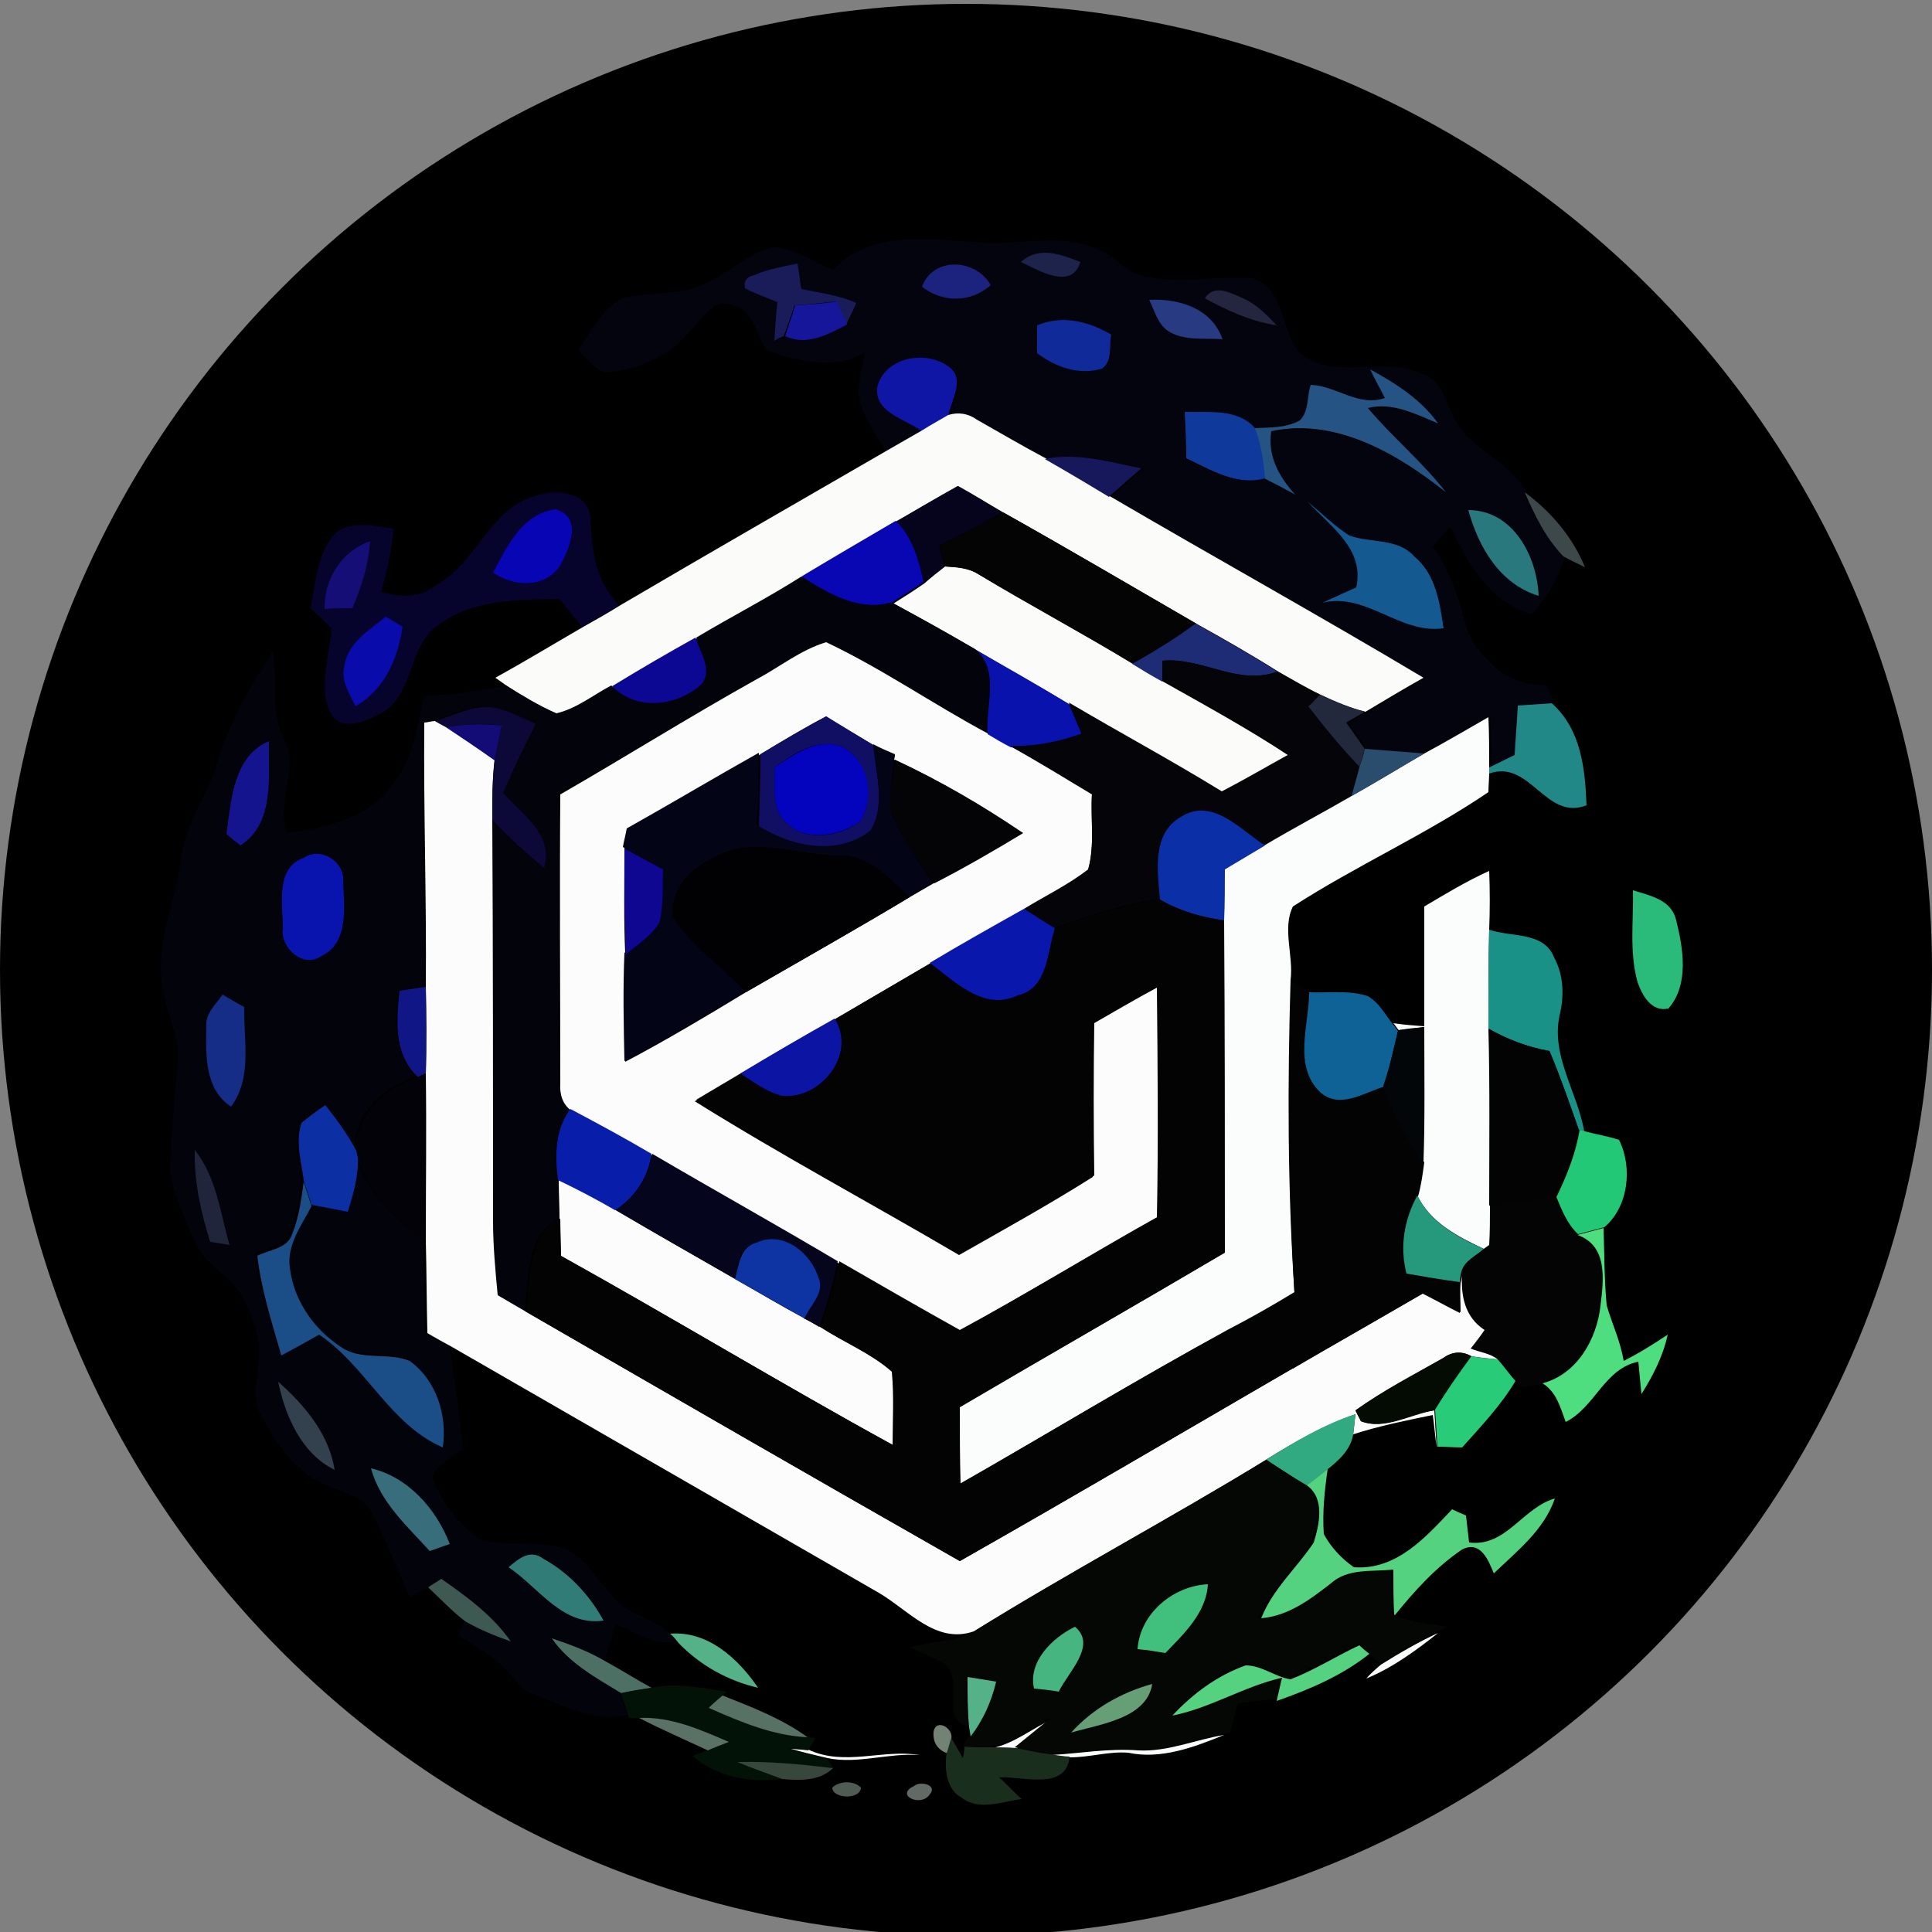 <?xml version="1.0" encoding="utf-8"?>
<!-- Generator: Adobe Illustrator 26.0.3, SVG Export Plug-In . SVG Version: 6.00 Build 0)  -->
<svg version="1.1" id="Layer_1" xmlns="http://www.w3.org/2000/svg" xmlns:xlink="http://www.w3.org/1999/xlink" x="0px" y="0px"
	 viewBox="0 0 250 250" style="enable-background:new 0 0 250 250;" xml:space="preserve">
<rect x="0" y="0" width="250" height="250" fill="#808080" stroke="none"/>
<style type="text/css">
	.st0{fill:#03040D;}
	.st1{fill:#1E234B;}
	.st2{fill:#191C58;}
	.st3{fill:#1B237E;}
	.st4{fill:#24253F;}
	.st5{fill:#151699;}
	.st6{fill:#283A82;}
	.st7{fill:#102B99;}
	.st8{fill:#0F15A4;}
	.st9{fill:#245384;}
	.st10{fill:#0F3A9C;}
	.st11{fill:#FBFBF9;}
	.st12{fill:#17175B;}
	.st13{fill:#05041C;}
	.st14{fill:#06032D;}
	.st15{fill:#3D484B;}
	.st16{fill:#155991;}
	.st17{fill:#0805B4;}
	.st18{fill:#29787D;}
	.st19{fill:#040404;}
	.st20{fill:#0807B3;}
	.st21{fill:#160E77;}
	.st22{fill:#03030C;}
	.st23{fill:#090BAA;}
	.st24{fill:#1E2C76;}
	.st25{fill:#0C0894;}
	.st26{fill:#FBFCFB;}
	.st27{fill:#0912AD;}
	.st28{fill:#040409;}
	.st29{fill:#22293C;}
	.st30{fill:#0C0837;}
	.st31{fill:#228787;}
	.st32{fill:#140C76;}
	.st33{fill:#110F64;}
	.st34{fill:#FBFCFC;}
	.st35{fill:#14158E;}
	.st36{fill:#0404BF;}
	.st37{fill:#040417;}
	.st38{fill:#2A4D6D;}
	.st39{fill:#040306;}
	.st40{fill:#0B2FA6;}
	.st41{fill:#010103;}
	.st42{fill:#0F0691;}
	.st43{fill:#0914AE;}
	.st44{fill:#FBFDFC;}
	.st45{fill:#2ABB7A;}
	.st46{fill:#030304;}
	.st47{fill:#0917AD;}
	.st48{fill:#1A9186;}
	.st49{fill:#030303;}
	.st50{fill:#111686;}
	.st51{fill:#0E6296;}
	.st52{fill:#152D87;}
	.st53{fill:#0C14A4;}
	.st54{fill:#030609;}
	.st55{fill:#040304;}
	.st56{fill:#020208;}
	.st57{fill:#0C2FA3;}
	.st58{fill:#081EAB;}
	.st59{fill:#23C877;}
	.st60{fill:#21253C;}
	.st61{fill:#05061D;}
	.st62{fill:#1B4E87;}
	.st63{fill:#26987B;}
	.st64{fill:#4EDE80;}
	.st65{fill:#0E33A3;}
	.st66{fill:#030B02;}
	.st67{fill:#28CB78;}
	.st68{fill:#33404E;}
	.st69{fill:#32AA81;}
	.st70{fill:#050704;}
	.st71{fill:#386D7C;}
	.st72{fill:#54D27F;}
	.st73{fill:#327C78;}
	.st74{fill:#3E5952;}
	.st75{fill:#41BF7C;}
	.st76{fill:#55B187;}
	.st77{fill:#46B580;}
	.st78{fill:#4C7064;}
	.st79{fill:#031206;}
	.st80{fill:#669E76;}
	.st81{fill:#577264;}
	.st82{fill:#5A7165;}
	.st83{fill:#728275;}
	.st84{fill:#1A2E1D;}
	.st85{fill:#38473C;}
	.st86{fill:#4F5B53;}
	.st87{fill:#636964;}
</style>
<circle cx="125" cy="125.5" r="125"/>
<g id="_x23_03040dff">
	<path class="st0" d="M107.8,34.9c4.6-5,11.9-4,18.1-3.6c5.1,0.7,10.2-1.2,15.2,0.6c2.3,0.5,3.8,2.5,5.8,3.5
		c4.9,1.6,10.1,0.2,15.1,0.6c4.2,1.2,3.7,6.3,5.9,9.3c4.3,4.3,10.8,0.6,15.9,3c2.8,0.6,3.2,3.7,4.4,5.8c2,4.2,7.2,5.5,9.3,9.6
		c1.2,3,2.7,6,5,8.3c-0.8,2.8-2.3,5.3-4.3,7.5c-5.4-1.6-8.3-6.5-10.5-11.3c-0.8,0.8-1.6,1.7-2.3,2.5c2.4,3.2,3.4,7.1,4.5,10.9
		c1.8,3.9,5.5,7.4,10.1,6.9c0.4,0.8,0.8,1.7,1.1,2.6c-1.5,0.1-2.9,0.2-4.4,0.3c-0.1,2.1-0.3,4.2-0.4,6.3c-1.1,0.5-2.2,1-3.3,1.6
		c0-2.2-0.1-4.3-0.1-6.4c-2.8,1.6-5.5,3.1-8.3,4.7c-2.6-0.2-5.1-0.4-7.7-0.6c-0.8-1.2-1.6-2.3-2.4-3.4c0.8-0.5,1.6-0.9,2.4-1.4
		c2.5-1.5,5-3,7.5-4.4c-13.4-8-27.1-15.6-40.6-23.5c1.4-1.2,2.8-2.5,4.2-3.7c-4.1-0.8-8.3-2.1-12.5-1.2c-3-1.6-6-3.3-8.9-5
		c-1.1-0.8-2.4-1-3.7-0.6c0.4-2,2.3-4.9,0-6.4c-3-2.1-8.3-1-9.2,2.8c-0.3,3.2,3.6,4.1,5.7,5.6c-1.6,0.9-3.1,1.8-4.7,2.7
		c-1.4-2.4-3.2-4.7-3.6-7.5c0-1.8,0.5-3.7,0.8-5.4c-4,2.4-8.7,1.1-12.8-0.3c-1.2-2.1-1.7-5.3-4.4-5.8c-2.4-1-3.7,1.7-5.2,3.1
		c-2.7,3.5-7,5.3-11.3,5.6c-1.4-0.6-2.3-1.9-3.4-2.9c1.7-2.4,3-5.2,5.6-6.7c2.9-0.7,6-0.5,8.9-1.2c3.9-1,6.8-4.4,10.7-5.4
		C102.8,32.1,105.2,33.8,107.8,34.9 M132.1,33.9c2.2,1.1,6.6,3.7,7.7,0C137.4,32.9,134.4,31.8,132.1,33.9 M97.6,35.6
		c-1,0.2-1.4,0.8-1.1,1.7c1.4,0.7,2.8,1.2,4.2,1.8c-0.1,1.7-0.3,3.3-0.4,5c0.3-0.1,0.9-0.4,1.2-0.6c2.9,1.2,5.5-0.2,8-1.5
		c0.5-0.9,0.9-1.8,1.3-2.8c-2.2-1-4.7-1.3-7.1-1.8c-0.2-1.1-0.3-2.2-0.5-3.3C101.3,34.5,99.4,34.9,97.6,35.6 M119.3,37.1
		c2.7,2.1,6.3,2.2,8.9-0.2C126.2,33.5,120.8,33,119.3,37.1 M155.9,38.6c2.9,1.7,6,3,9.3,3.5c-1.3-1.3-2.5-2.6-4.1-3.4
		C159.5,38,157.2,36.6,155.9,38.6 M148.7,38.8c0.7,1.4,1.1,3.1,2.4,4c2,1.5,4.7,0.9,7.1,1.1C156.8,39.9,152.6,38.7,148.7,38.8
		 M134.2,42.1c0,1.2,0.1,2.4,0.1,3.6c2.4,1.8,5.4,2.8,8.4,2c1.4-1,0.9-3,1.2-4.4C140.9,41.6,137.5,40.7,134.2,42.1 M177.3,47.8
		c0.6,1.2,1.3,2.5,1.9,3.7c-3.4,1.2-6.2-1.7-9.6-1.7c-0.5,1.5-0.2,3.4-1.4,4.6c-1.8,0.9-3.9,0.8-5.9,1c-2.3-2.6-6-2-9.1-2.1
		c0.1,2,0.2,4,0.2,6.1c3.2,1.5,6.5,3.5,10.2,2.6c1.3,0.7,2.6,1.4,4,2.1c-2.1-2.3-3.6-5-3.1-8.2c8.3-1.8,16.3,3,22.6,7.9
		c-3-4-6.9-7.1-10.1-10.9c3.2-0.7,6.2,0.9,9.1,2C183.9,51.7,180.6,49.7,177.3,47.8 M169.2,64.9c2.9,3.2,7.4,6.1,6.3,11.1
		c-1.5,0.7-2.9,1.3-4.4,2c5.7-1.4,10,4.2,15.7,3.3c-0.5-3.3-1-7-3.8-9.3c-2.2-2.3-5.7-1.6-8.4-2.7C172.6,68.1,171,66.4,169.2,64.9
		 M190,66c1.2,4.8,4.1,9.6,9.1,11.1C198.9,72,195.8,66,190,66z"/>
</g>
<g id="_x23_1e234bff">
	<path class="st1" d="M132.1,33.9c2.3-2.1,5.2-1,7.7,0C138.7,37.6,134.4,35,132.1,33.9z"/>
</g>
<g id="_x23_191c58ff">
	<path class="st2" d="M97.6,35.6c1.8-0.8,3.7-1.1,5.6-1.5c0.2,1.1,0.3,2.2,0.5,3.3c2.4,0.5,4.9,0.8,7.1,1.8c-0.4,1-0.9,1.9-1.3,2.8
		c-0.3-0.8-1-2.2-1.3-3c-1.8,0.2-3.6,0.4-5.4,0.5c-0.4,1.3-0.9,2.7-1.4,4c-0.3,0.1-0.9,0.4-1.2,0.6c0.1-1.7,0.2-3.3,0.4-5
		c-1.4-0.6-2.9-1.1-4.2-1.8C96.2,36.4,96.6,35.8,97.6,35.6z"/>
</g>
<g id="_x23_1b237eff">
	<path class="st3" d="M119.3,37.1c1.5-4,7-3.6,8.9-0.2C125.6,39.2,122,39.2,119.3,37.1z"/>
</g>
<g id="_x23_24253fff">
	<path class="st4" d="M155.9,38.6c1.3-2,3.5-0.6,5.2,0.1c1.6,0.8,2.9,2.1,4.1,3.4C161.9,41.6,158.8,40.2,155.9,38.6z"/>
</g>
<g id="_x23_151699ff">
	<path class="st5" d="M102.9,39.5c1.8-0.1,3.6-0.2,5.4-0.5c0.3,0.8,1,2.2,1.3,3c-2.5,1.3-5.2,2.8-8,1.5
		C102,42.2,102.5,40.8,102.9,39.5z"/>
</g>
<g id="_x23_283a82ff">
	<path class="st6" d="M148.7,38.8c3.9-0.2,8.1,1.1,9.5,5.1c-2.3-0.2-5,0.3-7.1-1.1C149.8,41.9,149.4,40.2,148.7,38.8z"/>
</g>
<g id="_x23_102b99ff">
	<path class="st7" d="M134.2,42.1c3.3-1.4,6.7-0.5,9.6,1.2c-0.3,1.5,0.2,3.4-1.2,4.4c-3,0.9-6-0.2-8.4-2
		C134.2,44.5,134.2,43.3,134.2,42.1z"/>
</g>
<g id="_x23_0f15a4ff">
	<path class="st8" d="M113.5,50.2c0.8-3.9,6.2-5,9.2-2.8c2.3,1.5,0.4,4.4,0,6.4c-1.2,0.7-2.3,1.3-3.4,2
		C117.1,54.2,113.2,53.4,113.5,50.2z"/>
</g>
<g id="_x23_245384ff">
	<path class="st9" d="M177.3,47.8c3.3,1.8,6.6,3.9,8.8,7c-2.9-1.2-5.9-2.8-9.1-2c3.2,3.8,7.1,7,10.1,10.9c-6.3-5-14.3-9.7-22.6-7.9
		c-0.5,3.2,1,5.9,3.1,8.2c-1.3-0.7-2.6-1.4-4-2.1c-0.3-2.2-0.6-4.4-1.3-6.5c2-0.1,4.1,0,5.9-1c1.2-1.2,0.9-3.1,1.4-4.6
		c3.3,0.1,6.2,2.9,9.6,1.7C178.6,50.3,177.9,49.1,177.3,47.8z"/>
</g>
<g id="_x23_0f3a9cff">
	<path class="st10" d="M153.3,53.3c3.1,0.1,6.8-0.5,9.1,2.1c0.8,2.1,1.1,4.3,1.3,6.5c-3.7,1-7-1.1-10.2-2.6
		C153.5,57.3,153.4,55.3,153.3,53.3z"/>
</g>
<g id="_x23_fbfbf9ff">
	<path class="st11" d="M122.7,53.7c1.3-0.4,2.6-0.2,3.7,0.6c3,1.7,5.9,3.4,8.9,5c2.8,1.6,5.5,3.3,8.3,4.9
		c13.5,7.9,27.2,15.5,40.6,23.5c-2.5,1.4-5,2.9-7.5,4.4c-2-0.5-3.9-1.3-5.8-2.2c-1.9-0.9-3.7-2-5.5-3c-3.5-2.2-7-4.2-10.6-6.2
		c-8.3-4.8-16.6-9.7-25-14.4c-1.9-1.1-3.8-2.3-5.8-3.4c-2.7,1.5-5.4,3-8,4.6c-4.1,2.3-8.2,4.7-12.2,7.2c-4.5,2.7-9.1,5.2-13.6,7.9
		c-3.7,2.1-7.3,4.2-10.8,6.3c-2.3,1.2-4.5,3-7.1,3.6c-2.3-1-4.4-2.2-6.5-3.6c-0.4-0.3-1.3-0.9-1.7-1.2c3.8-2.1,7.6-4.4,11.4-6.6
		c1.6-0.9,3.2-1.8,4.8-2.8c11.4-6.7,22.9-13.3,34.3-19.9c1.6-0.9,3.1-1.8,4.7-2.7C120.4,55,121.5,54.4,122.7,53.7z"/>
	<path class="st11" d="M122.3,73.3c1.5,0.1,3,0.2,4.3,1c6.6,3.9,13.4,7.6,20,11.6c1.3,0.8,2.6,1.5,3.9,2.3c5.5,3.1,11,6.1,16.3,9.6
		c-2.9,1.6-5.8,3.2-8.7,4.8c-6.5-4.1-13.2-7.6-19.8-11.5c-4-2.4-8-4.6-12-7c-3.5-2.1-7.1-4.1-10.7-6c1.3-0.8,2.7-1.7,4-2.6
		C120.5,74.7,121.4,74,122.3,73.3z"/>
</g>
<g id="_x23_17175bff">
	<path class="st12" d="M135.2,59.4c4.2-0.9,8.4,0.4,12.5,1.2c-1.4,1.2-2.8,2.4-4.2,3.7C140.7,62.6,138,61,135.2,59.4z"/>
</g>
<g id="_x23_05041cff">
	<path class="st13" d="M115.9,67.5c2.7-1.5,5.3-3.1,8-4.6c1.9,1.1,3.8,2.3,5.8,3.4c-2.7,1.5-5.4,2.9-8.2,4.3
		c0.2,0.9,0.5,1.8,0.7,2.7c-0.9,0.7-1.8,1.4-2.7,2.1C119,72.5,118.2,69.6,115.9,67.5z"/>
</g>
<g id="_x23_06032dff">
	<path class="st14" d="M56.6,75.6c5.1-2.8,6.7-9.7,12.6-11.4c2.7-1,7.2-0.6,7.2,3.1c0.2,4,0.7,8,3.7,11c-1.6,1-3.2,1.9-4.8,2.8
		c-1-1.2-1.9-2.4-2.9-3.6c-5.3,0.1-11.1,0-15.6,3.3c-4.1,2.7-3.1,9.1-7.5,11.5c-1.9,1-5.1,2.5-6.5,0c-1.7-3.4-0.1-7.4,0.1-11
		c-0.9-0.9-1.8-1.7-2.7-2.6c0.6-3.2,0.8-6.8,3-9.5c2.1-2,5.2-1.1,7.7-0.8c-0.2,2.8-0.8,5.5-1.6,8.2C51.8,77.3,54.5,77.4,56.6,75.6
		 M63.8,74.1c2.6,1.8,6.6,2.2,8.6-0.8c1.4-2.2,3.2-6.4-0.5-7.4C67.6,66.3,65.6,70.7,63.8,74.1 M42,78.8c1.2-0.1,2.4-0.1,3.6-0.2
		c1.2-2.8,2.1-5.7,2.3-8.7C44.2,71.3,41.9,74.8,42,78.8 M44.6,86c-0.5,2,0.6,3.7,1.4,5.4c3.7-2.1,5.5-6.2,6.1-10.3
		c-0.5-0.3-1.7-1-2.2-1.3C47.7,81.5,45.1,83.2,44.6,86z"/>
</g>
<g id="_x23_3d484bff">
	<path class="st15" d="M202.3,72c-2.3-2.4-3.7-5.3-5-8.3c3.4,2.5,6.2,5.8,7.8,9.7C204.1,72.9,203.2,72.5,202.3,72z"/>
</g>
<g id="_x23_155991ff">
	<path class="st16" d="M169.2,64.9c1.8,1.5,3.4,3.1,5.4,4.4c2.8,1,6.3,0.3,8.4,2.7c2.8,2.3,3.3,6,3.8,9.3c-5.7,0.8-10-4.7-15.7-3.3
		c1.5-0.7,2.9-1.3,4.4-2C176.6,71,172.1,68.1,169.2,64.9z"/>
</g>
<g id="_x23_0805b4ff">
	<path class="st17" d="M63.8,74.1c1.8-3.4,3.8-7.7,8.1-8.2c3.6,1,1.8,5.2,0.5,7.4C70.4,76.2,66.4,75.9,63.8,74.1z"/>
</g>
<g id="_x23_29787dff">
	<path class="st18" d="M190,66c5.8,0,8.9,6,9.1,11.1C194.1,75.6,191.3,70.8,190,66z"/>
</g>
<g id="_x23_040404ff">
	<path class="st19" d="M121.6,70.6c2.7-1.4,5.5-2.8,8.2-4.3c8.4,4.7,16.7,9.6,25,14.4c-2.6,1.9-5.4,3.6-8.2,5.2
		c-6.6-4-13.4-7.6-20-11.6c-1.3-0.9-2.8-0.9-4.3-1C122.1,72.4,121.8,71.5,121.6,70.6z"/>
	<path class="st19" d="M192.8,156c2.8-0.4,5.7-0.8,8.5-1c0.8,1.7,1.5,3.4,2.8,4.8c4,1.4,3.4,5.8,3.2,9.2c-0.5,4.3-3.1,8.9-7.5,10
		c-1.2,0.2-3,1-3.8-0.3c-0.7-1-1.5-1.9-2.3-2.8c-1-0.8-2.4-0.9-3.5-1.4c0.4-0.6,1.3-1.8,1.8-2.4c-2.6-1.7-3.1-4.5-2.9-7.4
		c0.3-1.5,1.9-2.1,2.9-3l0.7-0.5C192.8,159.5,192.8,157.8,192.8,156z"/>
</g>
<g id="_x23_0807b3ff">
	<path class="st20" d="M103.7,74.6c4-2.4,8.1-4.8,12.2-7.2c2.2,2.1,3,5.1,3.6,7.9c-1.3,0.9-2.7,1.8-4,2.6
		C111.2,79.2,107.2,76.9,103.7,74.6z"/>
</g>
<g id="_x23_160e77ff">
	<path class="st21" d="M42,78.8c-0.1-3.9,2.2-7.5,5.9-8.8c-0.2,3-1.1,5.9-2.3,8.7C44.4,78.7,43.2,78.7,42,78.8z"/>
</g>
<g id="_x23_03030cff">
	<path class="st22" d="M90.1,82.5c4.5-2.7,9.2-5.1,13.6-7.9c3.5,2.2,7.5,4.6,11.8,3.4c3.6,2,7.2,4,10.7,6c3.2,2.8,1.2,7.3,1.5,10.9
		c-7-3.8-13.6-8.4-20.9-11.8c-3.3,1-6,3.2-9,4.8c-8.6,4.8-16.9,10-25.5,14.7c0,12.5,0,24.9,0,37.4c-0.1,1.4,0.3,2.7,1.4,3.5
		c-2,2.7-2,6-1.6,9.2c0.1,1.7,0.1,3.3,0.2,5c-4.5,2.4-3.7,7.8-4.5,12c-1.2-0.7-2.4-1.4-3.6-2.1c-0.3-3.2-0.6-6.4-0.6-9.6
		c0-17.3,0-34.7-0.1-52c2.1,2.2,4.3,4.4,6.7,6.2c1.3-4.2-2.9-6.9-5.3-9.7c1.3-3,2.7-6,4.2-8.9c-1.9-0.8-3.7-1.8-5.8-2.2
		c-2.5-0.2-4.8,1.1-7.2,1.8c-0.3,0-1,0.2-1.4,0.2c-0.1,11.4,0.3,22.8,0.2,34.2c-0.8,0.1-2.5,0.4-3.4,0.5c-0.4,3.9-0.8,8.2,2.3,11.2
		c-4.3,1.4-7.9,4.8-8,9.5c-1.1-2.1-2.5-4-4-5.9c-1.1,0.7-2.1,1.5-3.1,2.3c-0.8,2.4,0,5.1,0.3,7.5c-0.3,2.3-0.6,4.6-1.5,6.7
		c-0.6,1.9-3,2-4.5,2.8c0.5,4.4,1.9,8.6,3.1,12.9c1.6-0.9,3.2-1.8,4.9-2.7c6.1,4.1,9.1,11.6,16,14.6c0.6-4.2-0.8-8.7-4.3-11.2
		c-2.7-1-5.8-0.1-8.4-1.5c-3.7-2.3-6.5-6.2-7.1-10.6c-0.4-2.9,1.5-5.4,2.8-7.9c1.6,0.3,3.1,0.6,4.7,0.9c0.7-2.3,1.4-4.6,1.3-7
		c1.6,4.5,4.9,8.1,8.8,10.7c0,4,0.1,8,0.2,12c1.1,0.6,2.2,1.2,3.2,1.8c0.6,4.4,1.3,8.9,1.7,13.3c-1.4,1.1-3.1,1.9-4,3.5
		c1.1,3.3,3.5,6.3,6.4,8.3c3.6,0.8,7.4,0,10.9,1.1c2.6,1.3,4.1,4,6,6.1c1.8,2.4,5.1,2.8,7.3,4.7c0.3,0.3,0.8,0.9,1.1,1.2
		c-2.9,0.6-5.5-1.1-7.9-2.3c-0.5,1.6-1,3.2-1.5,4.8c-2.2-1.3-4.6-2.2-7-3c2.2,3.3,5.7,5.1,9,7.1c0.3,1,0.7,1.9,1,2.9
		c-4.2,1-8.1-1.2-12-2.6c-1.6-0.5-2.5-2-3.6-3.1c-1.8-1.9-4.1-3.2-6.3-4.6c0.2-0.5,0.6-1.4,0.8-1.8c1.9,1.1,3.8,1.8,5.9,2.6
		c-2.4-3.3-5.6-5.8-9-8.1c-0.4,0.3-1.3,0.8-1.7,1.1c-0.7,0.4-1.4,0.9-2.2,1.3c-1.8-3.6-3.1-7.4-5-11c-1.1-2.1-3.7-2.5-5.7-3.5
		c-4.2-1.5-6.7-5.5-8.7-9.2c-1.2-2.2-0.3-4.8-0.2-7.2c0.3-2.7-0.8-5.2-1.9-7.6c-1.5-3.1-5.2-4.4-6.4-7.6c-1.2-2.9-2.6-5.7-3.2-8.8
		c0.1-5.3,0.8-10.6,1-15.8c-0.2-3.1-1.9-6-2.1-9.2c-0.5-5.5,1.9-10.7,2.6-16c0.5-4.3,3.3-7.7,4.5-11.8c1.6-5.3,4.3-10.1,7.3-14.7
		c0.7,3.6-0.4,7.5,1.3,11c2.3,4-0.9,8.3,0.5,12.5c4.9-0.7,10.5-1.8,13.5-6.1c2.9-3.2,3.3-7.6,4.3-11.6c3.5-0.3,7.1-0.6,10.6-1.4
		c2.1,1.3,4.2,2.6,6.5,3.6c2.6-0.6,4.8-2.4,7.1-3.6c3.2,3.1,8.2,2.6,11.4-0.1C92.5,86.9,90.7,84.4,90.1,82.5 M29.3,107.9
		c0.4,0.3,1.3,1.1,1.8,1.4c4.6-2.8,3.6-8.9,3.7-13.5C30.1,97.8,29.9,103.6,29.3,107.9 M39.3,111c-3.7,1.4-2.7,6-2.8,9.1
		c-0.4,2.6,2.6,5.3,5,3.6c3.6-1.7,2.9-6.4,2.8-9.7C44.6,111.4,41.5,109.5,39.3,111 M26.7,132.9c-0.1,3.6-0.2,8.1,3.2,10.3
		c2.8-3.8,1.6-8.6,1.7-12.9c-0.9-0.5-1.8-1.1-2.8-1.6C27.9,130,26.5,131.2,26.7,132.9 M25.2,148.8c-0.1,4.1,0.8,8.1,2.1,11.9
		c0.6,0.1,1.8,0.3,2.5,0.4C28.5,156.9,28,152.3,25.2,148.8 M36,178.8c1,4.4,3.1,9.3,7.3,11.4C42.6,185.6,39.4,181.7,36,178.8
		 M48,190c1.2,4.4,4.7,7.5,7.6,10.7c0.6-0.2,1.9-0.7,2.6-0.9C56.5,195.3,52.9,191.1,48,190 M65.8,202.8c3.9,2.7,7,7.8,12.4,6.9
		c-1.8-3.3-4.5-6.2-7.8-8C68.6,200.4,67.1,201.6,65.8,202.8z"/>
</g>
<g id="_x23_090baaff">
	<path class="st23" d="M44.6,86c0.5-2.9,3.2-4.5,5.3-6.2c0.6,0.3,1.7,1,2.2,1.3c-0.6,4.1-2.3,8.1-6.1,10.3C45.2,89.7,44,88,44.6,86z
		"/>
</g>
<g id="_x23_1e2c76ff">
	<path class="st24" d="M154.7,80.7c3.6,2,7.1,4,10.6,6.2c-5.1,1.9-9.8-1.9-14.9-1.4c0,0.7,0,2,0,2.7c-1.3-0.7-2.6-1.5-3.9-2.3
		C149.4,84.3,152.1,82.6,154.7,80.7z"/>
</g>
<g id="_x23_0c0894ff">
	<path class="st25" d="M79.2,88.8c3.6-2.2,7.2-4.3,10.8-6.3c0.6,1.9,2.4,4.4,0.6,6.2C87.4,91.4,82.4,92,79.2,88.8z"/>
</g>
<g id="_x23_fbfcfbff">
	<path class="st26" d="M97.9,87.9c3-1.6,5.7-3.8,9-4.8c7.2,3.4,13.8,8,20.9,11.8c1,0.6,2,1.1,3,1.7c3.6,2,7,4.1,10.5,6.2
		c-0.2,3.2,0.4,6.6-0.5,9.8c-2.5,2-5.5,3.4-8.3,5.1c-4.1,2.3-8.2,4.6-12.2,7c-4.1,2.4-8.2,4.8-12.3,7.2c-4.1,2.3-8.2,4.6-12.2,7.1
		c-2,1.2-3.9,2.3-5.9,3.5c11.2,7,22.8,13.2,34.2,19.9c5.8-3.3,11.6-6.5,17.3-10.1c-0.1-6.6-0.1-13.2,0-19.8c2.8-1.6,5.5-3.2,8.3-4.7
		c0.1,9.9,0.2,19.9,0,29.8c-8.6,4.8-17,9.9-25.7,14.7c-5.2-2.9-10.4-5.9-15.6-8.9c-8-4.7-16-9.3-24-13.9c-3.5-2-7-4-10.5-5.8
		c-1.1-0.8-1.5-2.1-1.4-3.5c0-12.5-0.1-24.9,0-37.4C81,97.9,89.3,92.7,97.9,87.9 M98.4,97.6c-5.7,3.2-11.3,6.6-17.1,9.8
		c-0.1,0.6-0.4,1.8-0.5,2.4c0,4.6-0.1,9.1,0.1,13.6c-0.2,4.7-0.1,9.3,0,14c5.3-2.8,10.5-5.9,15.6-9c7.1-4.1,14.2-8.1,21.2-12.3
		c1-0.6,2.1-1.2,3.1-1.8c3.9-2.1,7.7-4.3,11.5-6.5c-5.3-3.6-10.8-6.8-16.6-9.5l0.1-0.6c-1-0.4-1.9-0.9-2.8-1.3
		c-2-1.2-4.1-2.4-6.1-3.7C104,94.2,101.2,95.9,98.4,97.6z"/>
	<path class="st26" d="M54.9,93.5c0.3,0,1-0.2,1.4-0.2c0.3,0.2,1,0.5,1.4,0.7c2.1,1.4,4.2,2.8,6.3,4.3c-0.3,2.5-0.3,5.1-0.3,7.7
		c0.1,17.3,0.1,34.7,0.1,52c0,3.2,0.3,6.4,0.6,9.6c1.2,0.7,2.4,1.4,3.6,2.1c18.7,10.8,37.4,21.6,56.2,32.3
		c14.5-8.2,28.8-16.7,43.2-25c5.6-3.2,11.2-6.4,16.8-9.7c1.6,0.8,3.2,1.6,4.8,2.5c0-1.3-0.1-2.5,0-3.8c0.1-0.3,0.2-1,0.2-1.3
		c-0.2,2.9,0.3,5.7,2.9,7.4c-0.4,0.6-1.3,1.8-1.8,2.4c1.2,0.5,2.5,0.6,3.5,1.4c-1.1-0.1-2.2-0.2-3.4-0.4c-1.2-0.7-2.5-0.6-3.6,0.2
		c-3.8,2.2-7.7,4.2-11.4,6.8c0.2,0.4,0.6,1.1,0.7,1.4c3.1,1.2,6.3-1,9.5-1.4c0.1,1.6,0.2,3.2,0.3,4.8c-0.2-1.4-0.3-2.8-0.5-4.2
		c-3.4,0.7-6.9,1.4-10.3,2.5c0.1-0.7,0.2-2,0.3-2.6c-4.1,1.4-7.9,3.6-11.6,5.9c-12.4,7.6-25.4,14.5-37.8,22.2
		c-4.9,1.7-8.5-2.8-12.3-5c-18.4-10.6-36.8-21.2-55.2-31.8c-1.1-0.6-2.2-1.2-3.2-1.8c-0.1-4-0.1-8-0.2-12c0-7.2,0.1-14.4,0-21.6
		c0.1-3.7,0.1-7.5,0-11.2C55.2,116.3,54.8,104.9,54.9,93.5z"/>
	<path class="st26" d="M72.3,152.7c2.5,1.1,5,2.5,7.4,3.9c5.1,3,10.2,5.9,15.4,8.9c3,1.7,6,3.5,9,5.1c0.5,0.3,1.5,0.8,2,1.1
		c3.1,2,6.6,3.4,9.3,5.8c0.3,3.2,0.1,6.4,0.1,9.5c-14.4-8-28.6-16.5-43-24.5c0-1.6,0-3.2-0.1-4.8C72.4,156.1,72.3,154.4,72.3,152.7z
		"/>
</g>
<g id="_x23_0912adff">
	<path class="st27" d="M126.3,84.1c4,2.3,8.1,4.6,12,7c0.6,1.3,1.1,2.6,1.7,4c-2.9,1.1-6,1.8-9.2,1.6c-1-0.5-2-1.1-3-1.7
		C127.5,91.4,129.4,86.8,126.3,84.1z"/>
</g>
<g id="_x23_040409ff">
	<path class="st28" d="M150.4,85.5c5.1-0.5,9.8,3.3,14.9,1.4c1.8,1.1,3.6,2.1,5.5,3c-0.4,0.4-1.1,1.2-1.4,1.5
		c2.1,2.7,4.2,5.3,6.6,7.8c-0.4,1.2-0.7,2.5-1,3.7c-3.7,2.2-7.5,4.2-11.3,6.4c-3.2-2-6.9-6.2-10.9-3.7c-3.7,2.2-3,7-2.7,10.7
		c-4.7,0.7-9.2,2.1-13.6,3.8c-1.3-0.8-2.7-1.7-4-2.5c2.8-1.7,5.7-3.1,8.3-5.1c0.9-3.2,0.3-6.5,0.5-9.8c-3.5-2.1-6.9-4.2-10.5-6.2
		c3.1,0.1,6.2-0.5,9.2-1.6c-0.6-1.3-1.1-2.6-1.7-4c6.6,3.9,13.3,7.5,19.8,11.5c2.9-1.5,5.8-3.2,8.7-4.8c-5.2-3.5-10.8-6.5-16.3-9.6
		C150.4,87.5,150.4,86.2,150.4,85.5z"/>
</g>
<g id="_x23_22293cff">
	<path class="st29" d="M170.8,89.9c1.9,0.9,3.8,1.7,5.8,2.2c-0.8,0.5-1.6,0.9-2.4,1.4c0.8,1.1,1.6,2.3,2.4,3.4
		c-0.2,0.6-0.5,1.8-0.7,2.3c-2.4-2.5-4.5-5.1-6.6-7.8C169.7,91.1,170.4,90.3,170.8,89.9z"/>
</g>
<g id="_x23_0c0837ff">
	<path class="st30" d="M56.3,93.3c2.4-0.7,4.7-2,7.2-1.8c2,0.3,3.9,1.3,5.8,2.2c-1.5,2.9-2.9,5.9-4.2,8.9c2.4,2.7,6.6,5.4,5.3,9.7
		c-2.4-1.9-4.6-4-6.7-6.2c0-2.6,0-5.1,0.3-7.7c0.3-1.5,0.6-3,0.9-4.5c-2.4-0.4-4.8-0.2-7.2,0.2C57.3,93.9,56.6,93.5,56.3,93.3z"/>
</g>
<g id="_x23_228787ff">
	<path class="st31" d="M196.4,91.3c1.5-0.1,2.9-0.2,4.4-0.3c3.8,3.4,4.3,8.4,4.5,13.2c-5.3,2.1-7.3-6-12.6-4.1l0-0.8
		c1.1-0.5,2.2-1.1,3.3-1.6C196.1,95.6,196.3,93.5,196.4,91.3z"/>
</g>
<g id="_x23_140c76ff">
	<path class="st32" d="M57.7,94.1c2.4-0.4,4.8-0.5,7.2-0.2c-0.3,1.5-0.6,3-0.9,4.5C61.9,96.9,59.8,95.5,57.7,94.1z"/>
</g>
<g id="_x23_110f64ff">
	<path class="st33" d="M98.4,97.6c2.8-1.7,5.6-3.3,8.5-4.9c2,1.2,4.1,2.5,6.1,3.7c0.3,3.7,1.7,7.8-0.4,11.2
		c-4.3,3.3-10.2,2-14.4-0.6C98.3,103.8,98.4,100.7,98.4,97.6 M100.2,99.3c0.2,2.4-0.5,5.3,1.5,7.1c2.5,2.6,6.9,1.9,9.6-0.1
		c2-3.2,1-8.4-2.7-9.8C105.4,95.6,102.6,97.6,100.2,99.3z"/>
</g>
<g id="_x23_fbfcfcff">
	<path class="st34" d="M184.3,97.5c2.8-1.5,5.5-3.1,8.3-4.7c0.1,2.1,0.1,4.3,0.1,6.4l0,0.8c0,0.6-0.1,1.9-0.1,2.5
		c-8.1,5.5-17.1,9.5-25.3,14.8c-1.4,2.8,0.1,6.4-0.3,9.5c-0.4,13.4-0.4,26.9,0.5,40.4c-2.8,1.7-5.6,3.3-8.5,4.8
		c-11.7,6.4-23.2,13.4-34.8,20c-0.1-3.3-0.1-6.6-0.1-9.9c11.4-6.7,22.9-13.2,34.3-20c0-14.4,0-28.7-0.1-43c0-2.2,0-4.4,0.1-6.6
		c1.7-1,3.5-2.1,5.2-3.1c3.7-2.2,7.5-4.2,11.3-6.4C178.1,101.2,181.2,99.3,184.3,97.5z"/>
</g>
<g id="_x23_14158eff">
	<path class="st35" d="M29.3,107.9c0.6-4.3,0.9-10.1,5.5-12c-0.1,4.6,0.8,10.6-3.7,13.5C30.6,109,29.7,108.3,29.3,107.9z"/>
</g>
<g id="_x23_0404bfff">
	<path class="st36" d="M100.2,99.3c2.5-1.6,5.2-3.7,8.4-2.8c3.8,1.5,4.7,6.6,2.7,9.8c-2.7,1.9-7.1,2.7-9.6,0.1
		C99.7,104.6,100.4,101.6,100.2,99.3z"/>
</g>
<g id="_x23_040417ff">
	<path class="st37" d="M112.6,107.5c2.1-3.3,0.7-7.5,0.4-11.2c0.9,0.5,1.9,0.9,2.8,1.3l-0.1,0.6c-0.2,2.4-0.8,4.9-0.2,7.3
		c1.3,3.2,3.4,5.9,5.2,8.7c-1,0.6-2.1,1.2-3.1,1.8c-2.6-2.4-5.3-5.5-9.2-5.3c-5.2,0-10.8-2.6-15.7,0.1c-3.1,1.3-6,4.2-5.7,7.8
		c2.4,3.8,6.4,6.4,9.4,9.7c-5.2,3.1-10.3,6.2-15.6,9c-0.1-4.7-0.2-9.3,0-14c1.5-1.2,3.3-2.3,4.3-4.1c0.6-2.2,0.4-4.6,0.5-6.9
		c-1.7-0.9-3.3-1.8-5-2.7c0.1-0.6,0.4-1.8,0.5-2.4c5.7-3.2,11.4-6.6,17.1-9.8c0,3.1-0.1,6.2-0.3,9.3
		C102.4,109.6,108.3,110.8,112.6,107.5z"/>
</g>
<g id="_x23_2a4d6dff">
	<path class="st38" d="M176.6,96.9c2.6,0.2,5.1,0.4,7.7,0.6c-3.1,1.8-6.2,3.7-9.4,5.5c0.3-1.2,0.7-2.5,1-3.7
		C176.1,98.7,176.5,97.5,176.6,96.9z"/>
</g>
<g id="_x23_040306ff">
	<path class="st39" d="M115.6,105.6c-0.7-2.4,0-4.9,0.2-7.3c5.8,2.7,11.3,5.9,16.6,9.5c-3.8,2.3-7.6,4.5-11.5,6.5
		C119,111.4,116.8,108.8,115.6,105.6z"/>
</g>
<g id="_x23_0b2fa6ff">
	<path class="st40" d="M152.8,105.7c4.1-2.6,7.7,1.7,10.9,3.7c-1.7,1-3.5,2.1-5.2,3.1c0,2.2,0,4.4-0.1,6.6c-2.9-0.4-5.8-1.2-8.3-2.7
		C149.8,112.8,149,107.9,152.8,105.7z"/>
</g>
<g id="_x23_010103ff">
	<path class="st41" d="M92.8,110.9c5-2.7,10.5,0,15.7-0.1c3.9-0.3,6.6,2.8,9.2,5.3c-7,4.2-14.1,8.2-21.2,12.3c-3-3.3-7-5.8-9.4-9.7
		C86.9,115.2,89.7,112.2,92.8,110.9z"/>
</g>
<g id="_x23_0f0691ff">
	<path class="st42" d="M80.8,109.8c1.7,0.9,3.3,1.8,5,2.7c-0.1,2.3,0.1,4.7-0.5,6.9c-1,1.7-2.8,2.8-4.3,4.1
		C80.8,118.9,80.8,114.3,80.8,109.8z"/>
</g>
<g id="_x23_0914aeff">
	<path class="st43" d="M39.3,111c2.2-1.5,5.3,0.5,5.1,3c0.1,3.3,0.8,8-2.8,9.7c-2.4,1.7-5.4-1.1-5-3.6C36.6,117,35.6,112.3,39.3,111
		z"/>
</g>
<g id="_x23_fbfdfcff">
	<path class="st44" d="M184.3,117.3c2.7-1.6,5.5-3.3,8.4-4.6c0.1,2.5,0.1,5.1,0,7.6c-0.1,4.3-0.1,8.5,0,12.8
		c0.2,7.6,0.1,15.3,0.1,22.9c0,1.7,0,3.4-0.1,5.1l-0.7,0.5c-3.4-1.6-6.9-3.4-8.6-6.9c0.4-1.5,0.6-2.9,0.8-4.4
		c0.2-5.8,0.1-11.6,0.1-17.4c-1.1,0.1-2.2,0.2-3.3,0.4c-0.2-0.2-0.5-0.7-0.7-0.9c1.3,0.2,2.7,0.3,4,0.4
		C184.3,127.7,184.3,122.5,184.3,117.3z"/>
	<path class="st44" d="M178.7,215.4c2.4-1.5,4.8-2.9,7.4-4.1c-2.9,2.3-5.9,4.5-9.3,5.9C177.2,216.7,178.2,215.8,178.7,215.4z"/>
	<path class="st44" d="M128.4,226.2c2.9-0.6,5.2-2.6,7.9-3.8c-1.6,1.4-3.2,2.6-4.8,3.9C130.4,226.2,129.4,226.2,128.4,226.2z"/>
	<path class="st44" d="M147.3,226.5c3.8,0.2,7.4-1.4,11.1-2c-3.9,1.6-8.2,3.2-12.4,2.3c-2.5-0.2-5,0.6-7.5,0.6
		c-0.6-0.1-1.9-0.2-2.5-0.3C139.7,226.9,143.4,226.2,147.3,226.5z"/>
	<path class="st44" d="M102,226.2c0.6,0.1,2,0.2,2.6,0.2c4.7,2.2,9.6-0.1,14.4,0.7c-4-0.3-8,1.2-11.9,0.4
		C105.4,227.1,103.7,226.7,102,226.2z"/>
</g>
<g id="_x23_2abb7aff">
	<path class="st45" d="M211.3,115.2c2.2,0.7,5,1.2,5.6,3.9c0.9,3.6,1.7,8.3-1,11.4c-2.2,0.5-3.4-1.7-4-3.4
		C210.8,123.1,211.4,119.1,211.3,115.2z"/>
</g>
<g id="_x23_030304ff">
	<path class="st46" d="M136.5,120.2c4.4-1.7,8.9-3.1,13.6-3.8c2.6,1.5,5.4,2.3,8.3,2.7c0.1,14.3,0.1,28.7,0.1,43
		c-11.4,6.7-22.9,13.3-34.3,20c0,3.3,0,6.6,0.1,9.9c11.6-6.7,23-13.6,34.8-20c2.2,0,4.5,0,6.7,0.1c0.5,1.6,1,3.3,1.6,4.9
		c-14.4,8.4-28.8,16.8-43.2,25c-18.8-10.7-37.5-21.5-56.2-32.3c0.8-4.2,0-9.7,4.5-12c0,1.6,0.1,3.2,0.1,4.8
		c14.4,8,28.5,16.6,43,24.5c0-3.2,0.2-6.4-0.1-9.5c-2.8-2.4-6.3-3.8-9.3-5.8c1-2.8,1.8-5.6,2.4-8.5c5.2,3,10.4,6,15.6,8.9
		c8.7-4.7,17.1-9.9,25.7-14.7c0.1-9.9,0.1-19.9,0-29.8c-2.8,1.5-5.6,3.1-8.3,4.7c-0.1,6.6-0.1,13.2,0,19.8
		c-5.7,3.6-11.5,6.8-17.3,10.1c-11.4-6.7-23-12.9-34.2-19.9c2-1.2,3.9-2.3,5.9-3.5c1.7,1.1,3.4,2.4,5.4,3c5,0.5,9.8-5.4,6.8-10
		c4.1-2.4,8.2-4.8,12.3-7.2c3.3,2.4,7,6.3,11.4,4.3C135.6,128,135.5,123.3,136.5,120.2z"/>
</g>
<g id="_x23_0917adff">
	<path class="st47" d="M120.3,124.6c4-2.4,8.1-4.7,12.2-7c1.3,0.8,2.6,1.7,4,2.5c-1,3.1-0.9,7.8-4.8,8.7
		C127.3,130.9,123.6,127,120.3,124.6z"/>
</g>
<g id="_x23_1a9186ff">
	<path class="st48" d="M192.7,120.3c2.8,1,7.1,0.2,8.4,3.6c1.2,2.2,1.3,4.7,0.8,7.1c-1.4,5.4,2.2,10.2,3.1,15.4l-0.7-0.2
		c-1.2-3.4-2.4-6.9-3.8-10.2c-2.8-0.5-5.5-1.5-7.9-2.9C192.6,128.9,192.6,124.6,192.7,120.3z"/>
</g>
<g id="_x23_030303ff">
	<path class="st49" d="M167.1,126.9c0.6,0.4,1.8,1.1,2.4,1.5c0,4.2-2.1,9.6,1.4,12.9c2.5,2.3,5.7,0.1,8.3-0.7
		c1.2,3.5,2.8,6.8,5.1,9.8c-0.2,1.5-0.4,3-0.8,4.4c-1.7,3.1-2.3,6.6-1.4,10.1c2.3,0.4,4.6,0.8,6.8,1.2c0,1.2,0,2.5,0,3.8
		c-1.6-0.8-3.2-1.7-4.8-2.5c-5.6,3.2-11.2,6.4-16.8,9.7c-0.5-1.6-1.1-3.3-1.6-4.9c-2.2,0-4.5-0.1-6.7-0.1c2.9-1.4,5.7-3.1,8.5-4.8
		C166.7,153.8,166.7,140.4,167.1,126.9z"/>
</g>
<g id="_x23_111686ff">
	<path class="st50" d="M51.7,128.2c0.8-0.1,2.5-0.4,3.4-0.5c0,3.7,0.1,7.5,0,11.2l-1,0.5C50.9,136.4,51.3,132.1,51.7,128.2z"/>
</g>
<g id="_x23_0e6296ff">
	<path class="st51" d="M169.4,128.4c2.5,0.1,5.2-0.3,7.6,0.5c1.4,0.8,2.2,2.3,3.2,3.6c0.2,0.2,0.5,0.7,0.7,0.9
		c-0.6,2.4-1.1,4.8-1.8,7.2c-2.6,0.8-5.8,3-8.3,0.7C167.3,137.9,169.4,132.6,169.4,128.4z"/>
</g>
<g id="_x23_152d87ff">
	<path class="st52" d="M26.7,132.9c-0.2-1.7,1.2-2.9,2.1-4.2c0.9,0.5,1.8,1.1,2.8,1.6c-0.1,4.3,1.1,9.1-1.7,12.9
		C26.5,141,26.6,136.5,26.7,132.9z"/>
</g>
<g id="_x23_0c14a4ff">
	<path class="st53" d="M95.8,138.9c4-2.4,8.1-4.8,12.2-7.1c2.9,4.6-1.8,10.5-6.8,10C99.2,141.3,97.5,140,95.8,138.9z"/>
</g>
<g id="_x23_030609ff">
	<path class="st54" d="M180.9,133.3c1.1-0.1,2.2-0.2,3.3-0.4c0,5.8,0.2,11.6-0.1,17.4c-2.2-2.9-3.8-6.3-5.1-9.8
		C179.8,138.1,180.4,135.7,180.9,133.3z"/>
</g>
<g id="_x23_040304ff">
	<path class="st55" d="M192.6,133.1c2.5,1.4,5.1,2.4,7.9,2.9c1.4,3.3,2.6,6.8,3.8,10.2c-0.5,3.1-1.7,6-3.1,8.8
		c-2.8,0.2-5.7,0.6-8.5,1C192.7,148.4,192.8,140.8,192.6,133.1z"/>
</g>
<g id="_x23_020208ff">
	<path class="st56" d="M54,139.4l1-0.5c0.1,7.2,0.1,14.4,0,21.6c-3.9-2.6-7.2-6.2-8.8-10.7l-0.2-0.9C46.1,144.2,49.8,140.8,54,139.4
		z"/>
</g>
<g id="_x23_0c2fa3ff">
	<path class="st57" d="M39,145.3c1-0.8,2-1.6,3.1-2.3c1.5,1.9,2.9,3.8,4,5.9l0.2,0.9c0.1,2.4-0.6,4.8-1.3,7
		c-1.6-0.3-3.1-0.6-4.7-0.9c-0.3-1.1-0.7-2.1-1-3.2C39,150.4,38.2,147.8,39,145.3z"/>
</g>
<g id="_x23_081eabff">
	<path class="st58" d="M73.8,143.5c3.6,1.9,7.1,3.8,10.5,5.8c-0.4,3-2.1,5.6-4.7,7.3c-2.4-1.4-4.9-2.7-7.4-3.9
		C71.8,149.5,71.8,146.2,73.8,143.5z"/>
</g>
<g id="_x23_23c877ff">
	<path class="st59" d="M204.4,146.2l0.7,0.2c1.5,0.4,2.9,0.6,4.4,1.1c1.8,3.6,1.2,8.7-1.9,11.3c-1.1,0.3-2.3,0.6-3.4,0.9
		c-1.4-1.3-2.1-3.1-2.8-4.8C202.7,152.2,203.9,149.3,204.4,146.2z"/>
</g>
<g id="_x23_21253cff">
	<path class="st60" d="M25.2,148.8c2.8,3.5,3.3,8.1,4.5,12.3c-0.6-0.1-1.8-0.3-2.5-0.4C26,156.9,25.1,152.9,25.2,148.8z"/>
</g>
<g id="_x23_05061dff">
	<path class="st61" d="M79.7,156.6c2.6-1.7,4.3-4.2,4.7-7.3c8,4.7,16.1,9.2,24,13.9c-0.6,2.9-1.4,5.7-2.4,8.5
		c-0.5-0.3-1.5-0.9-2-1.1c0.8-1.7,2.8-3.3,1.8-5.3c-1-3.2-4.6-6-8-4.5c-2.2,0.5-2.3,2.9-2.8,4.6C89.9,162.5,84.8,159.6,79.7,156.6z"
		/>
</g>
<g id="_x23_1b4e87ff">
	<path class="st62" d="M39.3,152.9c0.3,1.1,0.7,2.1,1,3.2c-1.3,2.5-3.2,5-2.8,7.9c0.5,4.4,3.3,8.3,7.1,10.6c2.6,1.4,5.7,0.4,8.4,1.5
		c3.5,2.5,4.9,7.1,4.3,11.2c-6.9-3-9.9-10.5-16-14.6c-1.6,0.9-3.2,1.8-4.9,2.7c-1.2-4.2-2.6-8.5-3.1-12.9c1.5-0.8,3.9-0.9,4.5-2.8
		C38.7,157.5,39,155.1,39.3,152.9z"/>
</g>
<g id="_x23_26987bff">
	<path class="st63" d="M182,164.8c-0.9-3.5-0.3-7,1.4-10.1c1.7,3.5,5.2,5.4,8.6,6.9c-1,0.9-2.6,1.6-2.9,3c-0.1,0.3-0.2,1-0.2,1.3
		C186.6,165.6,184.3,165.2,182,164.8z"/>
</g>
<g id="_x23_4ede80ff">
	<path class="st64" d="M204.1,159.8c1.2-0.3,2.3-0.6,3.4-0.9c0.1,3.3,0.1,6.7,0.4,10c0.7,2.4,1.8,4.7,2.2,7.2c2-1,3.9-2.2,5.7-3.4
		c-0.6,2.8-1.9,5.3-3.4,7.7c-0.1-1-0.3-3.1-0.4-4.2c-4.4,0.9-5.6,5.9-9.4,7.8c-0.7-1.9-1.2-3.9-3-5c4.5-1.2,7-5.7,7.5-10
		C207.5,165.6,208.1,161.2,204.1,159.8z"/>
</g>
<g id="_x23_0e33a3ff">
	<path class="st65" d="M97.9,160.8c3.4-1.6,7,1.3,8,4.5c0.9,2-1.1,3.6-1.8,5.3c-3-1.7-6-3.4-9-5.1C95.6,163.7,95.8,161.3,97.9,160.8
		z"/>
</g>
<g id="_x23_030b02ff">
	<path class="st66" d="M186.8,175.7c1.1-0.8,2.4-0.9,3.6-0.2c-1.7,2.3-3.3,4.6-4.8,7c-3.1,0.5-6.4,2.6-9.5,1.4
		c-0.2-0.4-0.6-1.1-0.7-1.4C179,179.9,182.9,177.9,186.8,175.7z"/>
</g>
<g id="_x23_28cb78ff">
	<path class="st67" d="M190.4,175.5c1.1,0.2,2.2,0.3,3.4,0.4c0.8,0.9,1.5,1.9,2.3,2.8c-1.9,3.2-4.5,5.9-6.9,8.6
		c-0.8,0-2.4-0.1-3.2-0.1c-0.1-1.6-0.2-3.2-0.3-4.8C187.1,180.1,188.7,177.8,190.4,175.5z"/>
</g>
<g id="_x23_33404eff">
	<path class="st68" d="M36,178.8c3.4,3,6.6,6.8,7.3,11.4C39,188.1,36.9,183.2,36,178.8z"/>
</g>
<g id="_x23_32aa81ff">
	<path class="st69" d="M163.8,188.9c3.7-2.3,7.5-4.6,11.6-5.9c-0.1,0.7-0.2,2-0.3,2.6c-0.3,2-1.9,3.4-3.4,4.6
		c-0.9,0.7-1.8,1.4-2.7,2.1C167.3,191.1,165.6,190,163.8,188.9z"/>
</g>
<g id="_x23_050704ff">
	<path class="st70" d="M126.1,211.1c12.4-7.7,25.3-14.6,37.8-22.2c1.7,1.2,3.5,2.3,5.2,3.3c2.4,1.7,1.6,5.1,0.6,7.3
		c-2.2,3.3-5.2,6.1-6.8,9.8c3.5-0.3,6.3-2.4,9-4.5c2.2-2,5.4-1.5,8.1-1.8c0,1.9,0.1,3.9,0.1,5.8l0.1,0.1c2.2,1,4.7,1.2,7,1.6
		c-0.3,0.2-0.9,0.5-1.3,0.6c-2.5,1.2-5,2.7-7.4,4.1c-0.4-0.3-1.1-1-1.5-1.4c-0.3-0.3-1-0.9-1.3-1.1c-3,1.4-5.8,3.2-8.9,4.4
		c-2-0.2-3.7-1.8-5.7-1.8c-3.6,1.3-6.9,3.7-9.5,6.5c4.9-1.1,9.2-3.9,14.2-4.9c-0.2,0.8-0.5,2.3-0.7,3c-1.6,0.1-3.3,0.3-4.9,0.5
		c-0.4,1.3-0.7,2.5-1,3.8c-0.2,0-0.7,0.1-1,0.2c-3.7,0.5-7.2,2.2-11.1,2c-3.8-0.3-7.6,0.4-11.4,0.5c-1.5-0.2-2.9-0.5-4.4-0.8
		c1.6-1.3,3.2-2.6,4.8-3.9c-2.6,1.3-5,3.2-7.9,3.8c-1.2,0-2.4-0.1-3.6-0.1c0.2-0.3,0.6-1,0.8-1.3c1.6-2.1,2.6-4.6,3.3-7.1
		c-1.2-0.2-2.5-0.4-3.7-0.6c0,2.2,0,4.3,0.3,6.5c-3.8-0.8-0.5-5.7-2.9-7.9c-1.4-0.9-3-1.6-4.6-2.3
		C120.6,212.3,123.7,212.5,126.1,211.1 M147.2,213.4c1.2,0.2,2.4,0.3,3.6,0.5c2.4-2.6,5.2-5.2,5.5-8.9
		C151.8,205.1,147.6,208.8,147.2,213.4 M133.8,218.5c1.1,0.1,2.1,0.3,3.2,0.4c1.1-2.5,4.9-6,2.1-8.4
		C136.2,211.9,133,214.9,133.8,218.5 M138.6,224.2c3.7-1.1,9.7-1.8,10.5-6.3C145.1,219,141.4,221.2,138.6,224.2z"/>
</g>
<g id="_x23_386d7cff">
	<path class="st71" d="M48,190c4.8,1.1,8.5,5.3,10.2,9.8c-0.7,0.2-1.9,0.7-2.6,0.9C52.7,197.5,49.2,194.4,48,190z"/>
</g>
<g id="_x23_54d27fff">
	<path class="st72" d="M169.1,192.2c0.9-0.7,1.8-1.4,2.7-2.1c-0.4,2.8-0.7,5.6-0.5,8.4c0.9,1.7,2.3,3.2,3.9,4.3
		c5.5,0.4,9.3-3.9,12.7-7.5c0.4,0.2,1.3,0.6,1.8,0.8c0.1,0.9,0.3,2.6,0.4,3.5c4.8,0.6,6.9-4.5,11.1-5.7c-1.4,4.1-4.9,6.8-7.9,9.7
		c-0.7-1.7-1.7-4.3-4.1-3.1c-3.4,2.3-6.2,5.4-8.7,8.5l-0.1-0.1c-0.1-1.9-0.1-3.9-0.1-5.8c-2.8,0.3-5.9-0.2-8.1,1.8
		c-2.7,2.1-5.5,4.2-9,4.5c1.5-3.8,4.6-6.5,6.8-9.8C170.7,197.3,171.5,193.9,169.1,192.2z"/>
	<path class="st72" d="M167,217.3c3.1-1.2,5.9-3,8.9-4.4c0.3,0.3,1,0.9,1.3,1.1c-3.5,2.8-7.7,4.6-12,6.1c0.2-0.8,0.5-2.3,0.7-3
		c-4.9,1.1-9.2,3.9-14.2,4.9c2.6-2.8,5.8-5.2,9.5-6.5C163.3,215.5,165,217,167,217.3z"/>
</g>
<g id="_x23_327c78ff">
	<path class="st73" d="M65.8,202.8c1.3-1.1,2.8-2.4,4.5-1.1c3.3,1.8,6,4.7,7.8,8C72.8,210.5,69.7,205.4,65.8,202.8z"/>
</g>
<g id="_x23_3e5952ff">
	<path class="st74" d="M55.4,205.4c0.4-0.3,1.3-0.8,1.7-1.1c3.3,2.3,6.6,4.7,9,8.1c-2-0.7-4-1.5-5.9-2.6
		C58.5,208.5,57,206.9,55.4,205.4z"/>
</g>
<g id="_x23_41bf7cff">
	<path class="st75" d="M147.2,213.4c0.3-4.6,4.6-8.2,9.1-8.4c-0.2,3.7-3.1,6.4-5.5,8.9C149.6,213.7,148.4,213.5,147.2,213.4z"/>
</g>
<g id="_x23_55b187ff">
	<path class="st76" d="M86.7,211.4c4.9-0.4,8.8,3.2,11.4,7c-3.9-0.9-7.5-2.9-10.3-5.8C87.5,212.2,87,211.6,86.7,211.4z"/>
	<path class="st76" d="M125.2,217c1.2,0.2,2.5,0.4,3.7,0.6c-0.6,2.6-1.7,5-3.3,7.1l-0.2-1.2C125.2,221.4,125.2,219.2,125.2,217z"/>
</g>
<g id="_x23_46b580ff">
	<path class="st77" d="M133.8,218.5c-0.8-3.5,2.4-6.6,5.3-8c2.9,2.4-0.9,5.9-2.1,8.4C135.9,218.7,134.9,218.6,133.8,218.5z"/>
</g>
<g id="_x23_4c7064ff">
	<path class="st78" d="M71.4,212c2.4,0.8,4.8,1.7,7,3c2,1.1,3.9,2.3,5.9,3.4c-1.3,0.2-2.6,0.4-3.9,0.7
		C77.1,217.1,73.6,215.2,71.4,212z"/>
</g>
<g id="_x23_031206ff">
	<path class="st79" d="M84.3,218.4c3.2-0.7,6.5,0,9.7,0.5l-0.5,0.5c-0.4,0.4-1.3,1.2-1.8,1.6c4.1,1.8,8.3,3.6,12.8,3.8l1,0.1
		c-0.2,0.4-0.7,1.2-0.9,1.6c-0.7-0.1-2-0.2-2.6-0.2c1.7,0.4,3.4,0.9,5.1,1.3l0.7,1.2c-4.1-0.5-8.3-0.8-12.4-0.8
		c1.9,0.8,3.9,1.6,5.8,2.2c-4.1,0.5-8.4-0.2-11.6-3c0.5-0.2,1.4-0.5,1.9-0.7c0.7-0.3,2-0.8,2.7-1.1c-3.6-1.7-7.5-3.3-11.6-3.1
		c-0.3,0-0.9,0-1.2,0l-0.1-0.3c-0.3-1-0.6-1.9-1-2.9C81.7,218.8,83,218.6,84.3,218.4z"/>
</g>
<g id="_x23_669e76ff">
	<path class="st80" d="M138.6,224.2c2.8-3.1,6.5-5.2,10.5-6.3C148.4,222.4,142.3,223.1,138.6,224.2z"/>
</g>
<g id="_x23_577264ff">
	<path class="st81" d="M91.7,221c0.4-0.4,1.3-1.2,1.8-1.6c3.8,1.5,7.7,3,11,5.4C100,224.6,95.8,222.8,91.7,221z"/>
</g>
<g id="_x23_5a7165ff">
	<path class="st82" d="M82.7,222.3c4.1-0.2,7.9,1.5,11.6,3.1c-0.7,0.3-2.1,0.8-2.7,1.1C88.6,225.1,85.6,223.8,82.7,222.3z"/>
</g>
<g id="_x23_728275ff">
	<path class="st83" d="M120.8,224.1c0.3-1.8,2.6-0.5,2.3,0.9c-0.1,0.5-0.4,1.4-0.5,1.9C121.3,226.4,120.7,225.5,120.8,224.1z"/>
</g>
<g id="_x23_1a2e1dff">
	<path class="st84" d="M123.1,224.9c0.5,0.9,1,1.7,1.5,2.6c0.1-0.4,0.2-1.1,0.2-1.5c1.2,0.1,2.4,0.1,3.6,0.1c1,0,2.1,0,3.1,0.1
		c1.5,0.3,2.9,0.6,4.4,0.8c0.6,0.1,1.9,0.3,2.5,0.3c-0.4,4.5-6.1,2.5-9.1,2.7c1,0.9,1.9,1.9,2.9,2.8c-2.5,0.3-5.5,1.6-7.8-0.2
		c-2-1.1-2.2-3.8-1.9-5.8C122.7,226.4,122.9,225.4,123.1,224.9z"/>
</g>
<g id="_x23_38473cff">
	<path class="st85" d="M95.4,228c4.2-0.1,8.3,0.3,12.4,0.8c-1.8,1.7-4.3,1.6-6.6,1.4C99.3,229.5,97.3,228.8,95.4,228z"/>
</g>
<g id="_x23_4f5b53ff">
	<path class="st86" d="M107.7,231.3c1-0.9,2.8-0.9,3.7,0C111.4,232.9,107.7,232.8,107.7,231.3z"/>
</g>
<g id="_x23_636964ff">
	<path class="st87" d="M118.3,231.1c0.8-0.7,3.1-0.1,2,1.1C119.2,233.9,115.7,232.3,118.3,231.1z"/>
</g>
</svg>
